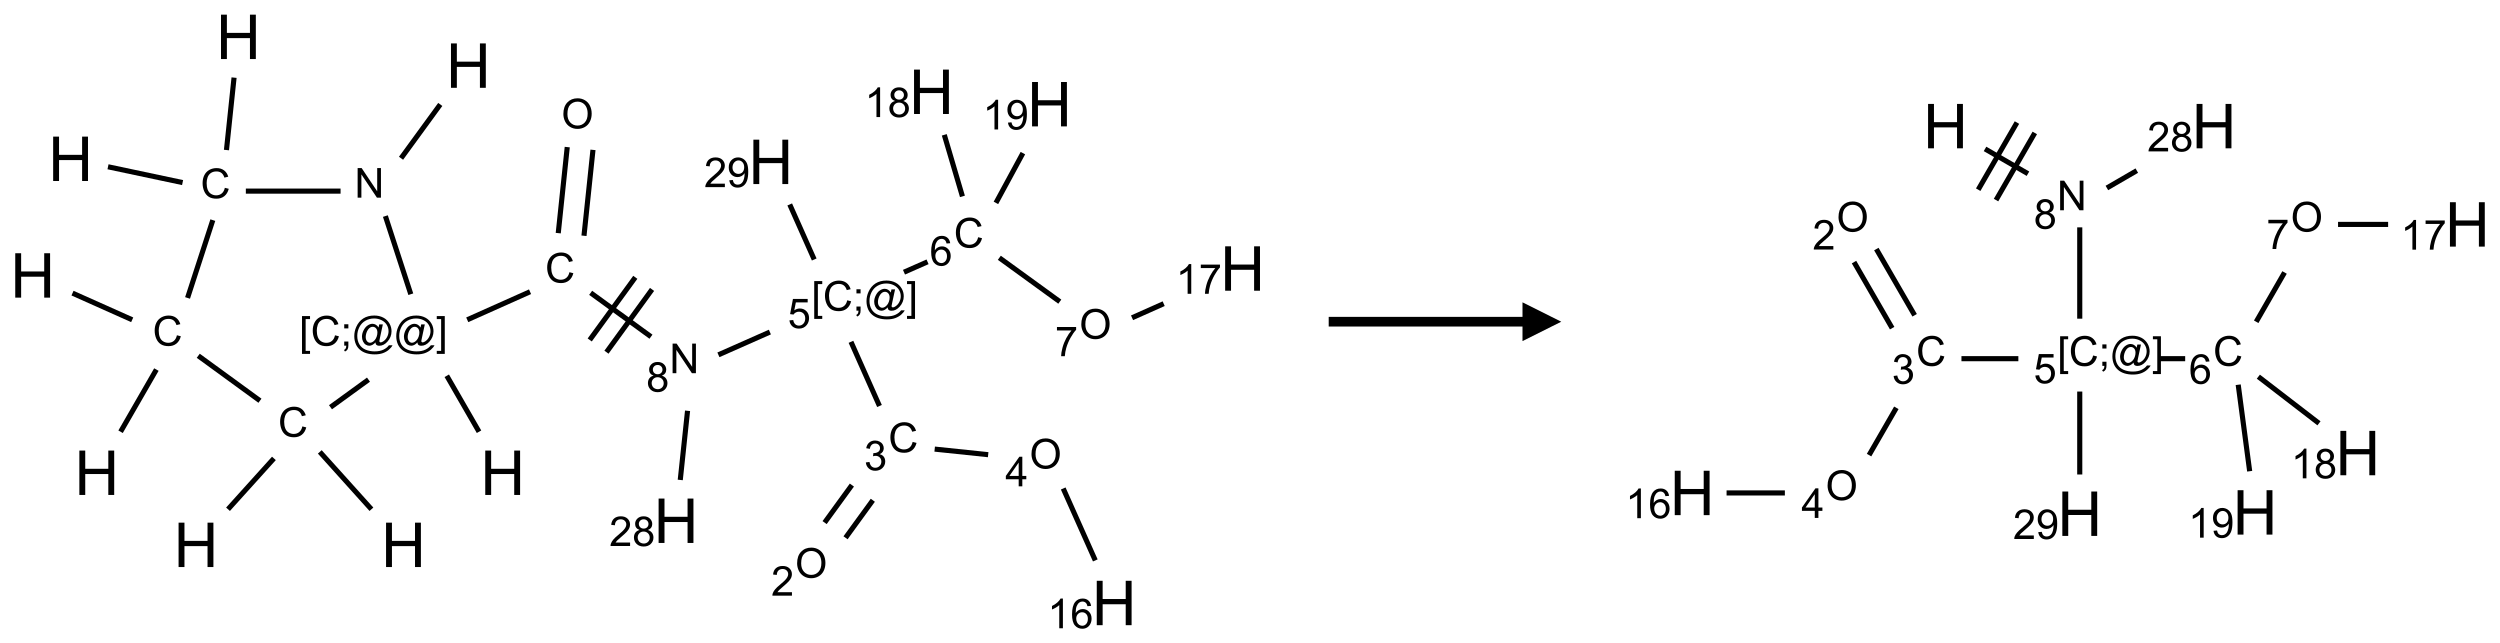 <?xml version="1.0" encoding="UTF-8"?>
<svg xmlns="http://www.w3.org/2000/svg" xmlns:xlink="http://www.w3.org/1999/xlink" width="645" height="166" viewBox="0 0 645 166">
<defs>
<g>
<g id="glyph-0-0">
<path d="M 2 0 L 2 -10 L 10 -10 L 10 0 Z M 2.25 -0.25 L 9.75 -0.25 L 9.75 -9.75 L 2.25 -9.75 Z M 2.25 -0.25 "/>
</g>
<g id="glyph-0-1">
<path d="M 1.281 0 L 1.281 -11.453 L 2.797 -11.453 L 2.797 -6.75 L 8.75 -6.75 L 8.75 -11.453 L 10.266 -11.453 L 10.266 0 L 8.75 0 L 8.75 -5.398 L 2.797 -5.398 L 2.797 0 Z M 1.281 0 "/>
</g>
<g id="glyph-1-0">
<path d="M 1.332 0 L 1.332 -6.668 L 6.668 -6.668 L 6.668 0 Z M 1.5 -0.168 L 6.5 -0.168 L 6.5 -6.5 L 1.5 -6.5 Z M 1.5 -0.168 "/>
</g>
<g id="glyph-1-1">
<path d="M 0.812 0 L 0.812 -7.637 L 1.848 -7.637 L 5.859 -1.641 L 5.859 -7.637 L 6.828 -7.637 L 6.828 0 L 5.793 0 L 1.781 -6 L 1.781 0 Z M 0.812 0 "/>
</g>
<g id="glyph-1-2">
<path d="M 6.27 -2.676 L 7.281 -2.422 C 7.07 -1.594 6.688 -0.961 6.137 -0.523 C 5.586 -0.086 4.914 0.129 4.121 0.129 C 3.297 0.129 2.629 -0.039 2.113 -0.371 C 1.598 -0.707 1.203 -1.191 0.934 -1.828 C 0.664 -2.465 0.531 -3.145 0.531 -3.875 C 0.531 -4.672 0.684 -5.363 0.988 -5.957 C 1.293 -6.547 1.723 -6.996 2.285 -7.305 C 2.844 -7.613 3.461 -7.766 4.137 -7.766 C 4.898 -7.766 5.543 -7.57 6.062 -7.184 C 6.582 -6.793 6.945 -6.246 7.152 -5.543 L 6.156 -5.309 C 5.98 -5.863 5.723 -6.266 5.387 -6.52 C 5.051 -6.773 4.625 -6.902 4.113 -6.902 C 3.527 -6.902 3.039 -6.762 2.645 -6.48 C 2.25 -6.199 1.973 -5.82 1.812 -5.348 C 1.652 -4.871 1.574 -4.383 1.574 -3.879 C 1.574 -3.23 1.668 -2.664 1.855 -2.18 C 2.047 -1.695 2.34 -1.332 2.738 -1.094 C 3.137 -0.855 3.57 -0.734 4.035 -0.734 C 4.602 -0.734 5.082 -0.898 5.473 -1.223 C 5.867 -1.551 6.133 -2.035 6.27 -2.676 Z M 6.27 -2.676 "/>
</g>
<g id="glyph-1-3">
<path d="M 0.723 2.121 L 0.723 -7.637 L 2.793 -7.637 L 2.793 -6.859 L 1.66 -6.859 L 1.66 1.344 L 2.793 1.344 L 2.793 2.121 Z M 0.723 2.121 "/>
</g>
<g id="glyph-1-4">
<path d="M 0.949 -4.465 L 0.949 -5.531 L 2.016 -5.531 L 2.016 -4.465 Z M 0.949 0 L 0.949 -1.066 L 2.016 -1.066 L 2.016 0 C 2.016 0.391 1.945 0.711 1.809 0.949 C 1.668 1.191 1.449 1.379 1.145 1.512 L 0.887 1.109 C 1.082 1.023 1.23 0.895 1.324 0.727 C 1.418 0.559 1.469 0.316 1.48 0 Z M 0.949 0 "/>
</g>
<g id="glyph-1-5">
<path d="M 6.047 -0.848 C 5.82 -0.59 5.57 -0.379 5.289 -0.223 C 5.008 -0.062 4.73 0.016 4.449 0.016 C 4.141 0.016 3.84 -0.074 3.547 -0.254 C 3.254 -0.434 3.02 -0.715 2.836 -1.09 C 2.652 -1.465 2.562 -1.875 2.562 -2.324 C 2.562 -2.875 2.703 -3.43 2.988 -3.98 C 3.27 -4.535 3.621 -4.953 4.043 -5.23 C 4.461 -5.508 4.871 -5.645 5.266 -5.645 C 5.566 -5.645 5.855 -5.566 6.129 -5.41 C 6.402 -5.25 6.641 -5.012 6.84 -4.688 L 7.016 -5.496 L 7.949 -5.496 L 7.199 -2 C 7.094 -1.516 7.043 -1.246 7.043 -1.191 C 7.043 -1.098 7.078 -1.02 7.148 -0.949 C 7.219 -0.883 7.305 -0.848 7.406 -0.848 C 7.59 -0.848 7.832 -0.953 8.129 -1.168 C 8.527 -1.445 8.84 -1.816 9.07 -2.285 C 9.301 -2.75 9.418 -3.234 9.418 -3.73 C 9.418 -4.309 9.27 -4.852 8.973 -5.355 C 8.676 -5.859 8.23 -6.262 7.645 -6.562 C 7.055 -6.863 6.406 -7.016 5.691 -7.016 C 4.879 -7.016 4.137 -6.824 3.465 -6.445 C 2.793 -6.066 2.273 -5.52 1.902 -4.809 C 1.535 -4.098 1.348 -3.34 1.348 -2.527 C 1.348 -1.676 1.535 -0.941 1.902 -0.328 C 2.273 0.285 2.809 0.742 3.508 1.035 C 4.207 1.328 4.984 1.473 5.832 1.473 C 6.742 1.473 7.504 1.32 8.121 1.016 C 8.734 0.711 9.195 0.34 9.5 -0.098 L 10.441 -0.098 C 10.266 0.266 9.961 0.637 9.531 1.016 C 9.102 1.395 8.59 1.695 7.996 1.914 C 7.402 2.133 6.688 2.246 5.848 2.246 C 5.078 2.246 4.367 2.145 3.715 1.949 C 3.066 1.75 2.512 1.453 2.051 1.055 C 1.594 0.656 1.25 0.199 1.016 -0.316 C 0.723 -0.973 0.578 -1.684 0.578 -2.441 C 0.578 -3.289 0.75 -4.098 1.098 -4.863 C 1.523 -5.805 2.125 -6.527 2.902 -7.027 C 3.684 -7.527 4.629 -7.777 5.738 -7.777 C 6.602 -7.777 7.375 -7.602 8.059 -7.246 C 8.746 -6.895 9.285 -6.371 9.684 -5.672 C 10.02 -5.07 10.188 -4.418 10.188 -3.715 C 10.188 -2.707 9.832 -1.812 9.125 -1.031 C 8.492 -0.328 7.801 0.02 7.051 0.02 C 6.812 0.02 6.617 -0.016 6.473 -0.09 C 6.324 -0.16 6.215 -0.266 6.145 -0.402 C 6.102 -0.488 6.066 -0.637 6.047 -0.848 Z M 3.527 -2.262 C 3.527 -1.785 3.641 -1.414 3.863 -1.152 C 4.09 -0.887 4.348 -0.754 4.641 -0.754 C 4.836 -0.754 5.039 -0.812 5.254 -0.93 C 5.469 -1.047 5.676 -1.219 5.871 -1.449 C 6.066 -1.676 6.23 -1.969 6.355 -2.32 C 6.48 -2.672 6.543 -3.027 6.543 -3.379 C 6.543 -3.852 6.426 -4.219 6.191 -4.48 C 5.957 -4.738 5.672 -4.871 5.332 -4.871 C 5.109 -4.871 4.902 -4.812 4.707 -4.699 C 4.512 -4.586 4.32 -4.406 4.137 -4.156 C 3.953 -3.906 3.805 -3.602 3.691 -3.246 C 3.582 -2.887 3.527 -2.559 3.527 -2.262 Z M 3.527 -2.262 "/>
</g>
<g id="glyph-1-6">
<path d="M 2.27 2.121 L 0.203 2.121 L 0.203 1.344 L 1.332 1.344 L 1.332 -6.859 L 0.203 -6.859 L 0.203 -7.637 L 2.27 -7.637 Z M 2.27 2.121 "/>
</g>
<g id="glyph-1-7">
<path d="M 0.516 -3.719 C 0.516 -4.984 0.855 -5.977 1.535 -6.695 C 2.215 -7.414 3.094 -7.77 4.172 -7.77 C 4.875 -7.77 5.512 -7.602 6.078 -7.266 C 6.645 -6.93 7.074 -6.461 7.371 -5.855 C 7.668 -5.254 7.816 -4.57 7.816 -3.809 C 7.816 -3.035 7.66 -2.34 7.348 -1.73 C 7.035 -1.117 6.594 -0.656 6.02 -0.34 C 5.449 -0.027 4.828 0.129 4.168 0.129 C 3.449 0.129 2.805 -0.043 2.238 -0.391 C 1.672 -0.738 1.246 -1.211 0.953 -1.812 C 0.66 -2.414 0.516 -3.047 0.516 -3.719 Z M 1.559 -3.703 C 1.559 -2.781 1.805 -2.059 2.301 -1.527 C 2.793 -1 3.414 -0.734 4.16 -0.734 C 4.922 -0.734 5.547 -1 6.039 -1.535 C 6.531 -2.07 6.777 -2.828 6.777 -3.812 C 6.777 -4.434 6.672 -4.977 6.461 -5.441 C 6.25 -5.902 5.945 -6.262 5.539 -6.52 C 5.133 -6.773 4.68 -6.902 4.176 -6.902 C 3.461 -6.902 2.848 -6.656 2.332 -6.164 C 1.816 -5.672 1.559 -4.852 1.559 -3.703 Z M 1.559 -3.703 "/>
</g>
<g id="glyph-1-8">
<path d="M 1.887 -4.141 C 1.496 -4.281 1.207 -4.484 1.02 -4.75 C 0.832 -5.016 0.738 -5.328 0.738 -5.699 C 0.738 -6.254 0.938 -6.719 1.34 -7.098 C 1.738 -7.477 2.27 -7.668 2.934 -7.668 C 3.598 -7.668 4.137 -7.473 4.543 -7.086 C 4.949 -6.699 5.152 -6.227 5.152 -5.672 C 5.152 -5.316 5.059 -5.008 4.871 -4.746 C 4.688 -4.484 4.406 -4.281 4.027 -4.141 C 4.496 -3.988 4.852 -3.742 5.098 -3.402 C 5.34 -3.062 5.465 -2.656 5.465 -2.184 C 5.465 -1.531 5.234 -0.98 4.77 -0.535 C 4.309 -0.09 3.703 0.129 2.949 0.129 C 2.195 0.129 1.586 -0.094 1.125 -0.539 C 0.664 -0.984 0.434 -1.543 0.434 -2.207 C 0.434 -2.703 0.559 -3.121 0.809 -3.457 C 1.062 -3.793 1.422 -4.02 1.887 -4.141 Z M 1.699 -5.73 C 1.699 -5.367 1.812 -5.074 2.047 -4.844 C 2.281 -4.613 2.582 -4.5 2.953 -4.5 C 3.312 -4.5 3.609 -4.613 3.84 -4.84 C 4.07 -5.066 4.188 -5.348 4.188 -5.676 C 4.188 -6.02 4.07 -6.309 3.832 -6.543 C 3.594 -6.777 3.297 -6.895 2.941 -6.895 C 2.586 -6.895 2.289 -6.781 2.051 -6.551 C 1.816 -6.324 1.699 -6.047 1.699 -5.73 Z M 1.395 -2.203 C 1.395 -1.938 1.461 -1.676 1.586 -1.426 C 1.711 -1.176 1.902 -0.984 2.152 -0.848 C 2.402 -0.711 2.672 -0.641 2.957 -0.641 C 3.406 -0.641 3.777 -0.785 4.066 -1.074 C 4.359 -1.363 4.504 -1.727 4.504 -2.172 C 4.504 -2.625 4.355 -2.996 4.055 -3.293 C 3.754 -3.586 3.379 -3.734 2.926 -3.734 C 2.484 -3.734 2.121 -3.59 1.832 -3.297 C 1.543 -3.004 1.395 -2.641 1.395 -2.203 Z M 1.395 -2.203 "/>
</g>
<g id="glyph-1-9">
<path d="M 0.441 -2 L 1.426 -2.082 C 1.5 -1.605 1.668 -1.242 1.934 -1.004 C 2.199 -0.762 2.52 -0.641 2.895 -0.641 C 3.348 -0.641 3.73 -0.812 4.043 -1.152 C 4.355 -1.492 4.512 -1.941 4.512 -2.504 C 4.512 -3.039 4.359 -3.461 4.059 -3.77 C 3.758 -4.078 3.367 -4.234 2.879 -4.234 C 2.578 -4.234 2.305 -4.164 2.062 -4.027 C 1.82 -3.891 1.629 -3.715 1.488 -3.496 L 0.609 -3.609 L 1.348 -7.531 L 5.145 -7.531 L 5.145 -6.637 L 2.098 -6.637 L 1.688 -4.582 C 2.145 -4.902 2.625 -5.062 3.129 -5.062 C 3.797 -5.062 4.359 -4.832 4.816 -4.371 C 5.277 -3.91 5.504 -3.312 5.504 -2.59 C 5.504 -1.898 5.305 -1.301 4.902 -0.797 C 4.41 -0.18 3.742 0.129 2.895 0.129 C 2.199 0.129 1.633 -0.062 1.195 -0.453 C 0.758 -0.844 0.504 -1.359 0.441 -2 Z M 0.441 -2 "/>
</g>
<g id="glyph-1-10">
<path d="M 0.449 -2.016 L 1.387 -2.141 C 1.492 -1.609 1.676 -1.227 1.934 -0.992 C 2.191 -0.758 2.508 -0.641 2.879 -0.641 C 3.32 -0.641 3.695 -0.793 3.996 -1.098 C 4.301 -1.402 4.453 -1.781 4.453 -2.234 C 4.453 -2.664 4.312 -3.02 4.031 -3.301 C 3.75 -3.578 3.391 -3.719 2.957 -3.719 C 2.781 -3.719 2.562 -3.684 2.297 -3.613 L 2.402 -4.438 C 2.465 -4.43 2.516 -4.426 2.551 -4.426 C 2.949 -4.426 3.312 -4.531 3.629 -4.738 C 3.949 -4.949 4.109 -5.27 4.109 -5.703 C 4.109 -6.047 3.992 -6.332 3.762 -6.559 C 3.527 -6.785 3.227 -6.895 2.859 -6.895 C 2.496 -6.895 2.191 -6.781 1.949 -6.551 C 1.707 -6.324 1.547 -5.98 1.48 -5.52 L 0.543 -5.688 C 0.656 -6.316 0.918 -6.805 1.324 -7.148 C 1.73 -7.492 2.234 -7.668 2.84 -7.668 C 3.254 -7.668 3.641 -7.578 3.988 -7.398 C 4.34 -7.219 4.609 -6.977 4.793 -6.668 C 4.98 -6.359 5.074 -6.031 5.074 -5.684 C 5.074 -5.352 4.984 -5.051 4.809 -4.781 C 4.629 -4.512 4.367 -4.297 4.02 -4.137 C 4.473 -4.031 4.824 -3.816 5.074 -3.488 C 5.324 -3.16 5.449 -2.75 5.449 -2.254 C 5.449 -1.59 5.203 -1.023 4.719 -0.559 C 4.234 -0.098 3.617 0.137 2.875 0.137 C 2.203 0.137 1.648 -0.062 1.207 -0.465 C 0.762 -0.863 0.512 -1.379 0.449 -2.016 Z M 0.449 -2.016 "/>
</g>
<g id="glyph-1-11">
<path d="M 5.371 -0.902 L 5.371 0 L 0.324 0 C 0.316 -0.227 0.352 -0.441 0.434 -0.652 C 0.562 -0.996 0.766 -1.332 1.051 -1.668 C 1.332 -2 1.742 -2.387 2.277 -2.824 C 3.105 -3.504 3.668 -4.043 3.957 -4.441 C 4.25 -4.84 4.395 -5.215 4.395 -5.566 C 4.395 -5.938 4.262 -6.254 3.996 -6.508 C 3.73 -6.762 3.387 -6.891 2.957 -6.891 C 2.508 -6.891 2.145 -6.754 1.875 -6.484 C 1.605 -6.215 1.469 -5.84 1.465 -5.359 L 0.5 -5.457 C 0.566 -6.176 0.812 -6.727 1.246 -7.102 C 1.676 -7.477 2.254 -7.668 2.98 -7.668 C 3.711 -7.668 4.293 -7.465 4.719 -7.059 C 5.145 -6.652 5.359 -6.148 5.359 -5.547 C 5.359 -5.242 5.297 -4.941 5.172 -4.645 C 5.047 -4.352 4.84 -4.039 4.551 -3.715 C 4.262 -3.387 3.777 -2.938 3.105 -2.371 C 2.543 -1.898 2.18 -1.578 2.02 -1.41 C 1.859 -1.242 1.73 -1.07 1.625 -0.902 Z M 5.371 -0.902 "/>
</g>
<g id="glyph-1-12">
<path d="M 3.449 0 L 3.449 -1.828 L 0.137 -1.828 L 0.137 -2.688 L 3.621 -7.637 L 4.387 -7.637 L 4.387 -2.688 L 5.418 -2.688 L 5.418 -1.828 L 4.387 -1.828 L 4.387 0 Z M 3.449 -2.688 L 3.449 -6.129 L 1.059 -2.688 Z M 3.449 -2.688 "/>
</g>
<g id="glyph-1-13">
<path d="M 3.973 0 L 3.035 0 L 3.035 -5.973 C 2.809 -5.758 2.516 -5.543 2.148 -5.328 C 1.781 -5.113 1.453 -4.953 1.16 -4.844 L 1.16 -5.75 C 1.684 -5.996 2.145 -6.297 2.535 -6.645 C 2.93 -6.996 3.207 -7.336 3.371 -7.668 L 3.973 -7.668 Z M 3.973 0 "/>
</g>
<g id="glyph-1-14">
<path d="M 5.309 -5.766 L 4.375 -5.691 C 4.293 -6.059 4.172 -6.328 4.02 -6.496 C 3.766 -6.762 3.453 -6.895 3.082 -6.895 C 2.785 -6.895 2.523 -6.812 2.297 -6.645 C 2 -6.43 1.77 -6.117 1.598 -5.703 C 1.43 -5.289 1.34 -4.703 1.332 -3.938 C 1.559 -4.281 1.836 -4.535 2.16 -4.703 C 2.488 -4.871 2.828 -4.953 3.188 -4.953 C 3.812 -4.953 4.344 -4.723 4.785 -4.262 C 5.223 -3.801 5.441 -3.207 5.441 -2.48 C 5.441 -2 5.34 -1.555 5.133 -1.145 C 4.926 -0.73 4.641 -0.418 4.281 -0.199 C 3.922 0.02 3.512 0.129 3.051 0.129 C 2.27 0.129 1.633 -0.156 1.141 -0.73 C 0.648 -1.305 0.402 -2.254 0.402 -3.574 C 0.402 -5.051 0.672 -6.121 1.219 -6.793 C 1.695 -7.375 2.336 -7.668 3.141 -7.668 C 3.742 -7.668 4.234 -7.5 4.617 -7.16 C 5 -6.824 5.23 -6.359 5.309 -5.766 Z M 1.48 -2.473 C 1.48 -2.152 1.547 -1.844 1.684 -1.547 C 1.82 -1.25 2.016 -1.027 2.262 -0.871 C 2.508 -0.719 2.766 -0.641 3.035 -0.641 C 3.434 -0.641 3.773 -0.801 4.059 -1.121 C 4.344 -1.441 4.484 -1.875 4.484 -2.422 C 4.484 -2.949 4.344 -3.367 4.062 -3.668 C 3.781 -3.973 3.426 -4.125 3 -4.125 C 2.578 -4.125 2.219 -3.973 1.922 -3.668 C 1.625 -3.363 1.48 -2.969 1.48 -2.473 Z M 1.48 -2.473 "/>
</g>
<g id="glyph-1-15">
<path d="M 0.504 -6.637 L 0.504 -7.535 L 5.449 -7.535 L 5.449 -6.809 C 4.961 -6.289 4.48 -5.602 4.004 -4.746 C 3.527 -3.887 3.156 -3.004 2.895 -2.098 C 2.707 -1.461 2.59 -0.762 2.535 0 L 1.574 0 C 1.582 -0.602 1.703 -1.328 1.926 -2.176 C 2.152 -3.027 2.477 -3.848 2.898 -4.637 C 3.32 -5.426 3.77 -6.094 4.246 -6.637 Z M 0.504 -6.637 "/>
</g>
<g id="glyph-1-16">
<path d="M 0.582 -1.766 L 1.484 -1.848 C 1.562 -1.426 1.707 -1.117 1.922 -0.926 C 2.137 -0.734 2.414 -0.641 2.75 -0.641 C 3.039 -0.641 3.289 -0.707 3.508 -0.84 C 3.727 -0.973 3.902 -1.148 4.043 -1.367 C 4.18 -1.586 4.297 -1.887 4.391 -2.262 C 4.484 -2.637 4.531 -3.016 4.531 -3.406 C 4.531 -3.449 4.531 -3.512 4.527 -3.594 C 4.34 -3.297 4.082 -3.055 3.758 -2.867 C 3.434 -2.68 3.082 -2.59 2.703 -2.59 C 2.07 -2.59 1.535 -2.816 1.098 -3.277 C 0.66 -3.734 0.441 -4.34 0.441 -5.09 C 0.441 -5.863 0.672 -6.484 1.129 -6.957 C 1.586 -7.43 2.156 -7.668 2.844 -7.668 C 3.34 -7.668 3.793 -7.531 4.207 -7.266 C 4.617 -7 4.93 -6.617 5.145 -6.121 C 5.355 -5.629 5.465 -4.91 5.465 -3.973 C 5.465 -2.996 5.359 -2.223 5.145 -1.645 C 4.934 -1.066 4.617 -0.625 4.199 -0.324 C 3.781 -0.02 3.293 0.129 2.73 0.129 C 2.133 0.129 1.645 -0.035 1.266 -0.367 C 0.887 -0.699 0.66 -1.164 0.582 -1.766 Z M 4.422 -5.137 C 4.422 -5.676 4.277 -6.102 3.992 -6.418 C 3.707 -6.734 3.359 -6.891 2.957 -6.891 C 2.543 -6.891 2.18 -6.719 1.871 -6.379 C 1.562 -6.039 1.406 -5.598 1.406 -5.059 C 1.406 -4.57 1.555 -4.176 1.848 -3.871 C 2.141 -3.566 2.5 -3.418 2.934 -3.418 C 3.367 -3.418 3.723 -3.57 4.004 -3.871 C 4.281 -4.176 4.422 -4.598 4.422 -5.137 Z M 4.422 -5.137 "/>
</g>
</g>
</defs>
<path fill="none" stroke-width="0.033" stroke-linecap="butt" stroke-linejoin="miter" stroke="rgb(0%, 0%, 0%)" stroke-opacity="1" stroke-miterlimit="10" d="M 2.629 0.436 L 2.376 0.783 " transform="matrix(40, 0, 0, 40, 8.428, 9.508)"/>
<path fill="none" stroke-width="0.033" stroke-linecap="butt" stroke-linejoin="miter" stroke="rgb(0%, 0%, 0%)" stroke-opacity="1" stroke-miterlimit="10" d="M 1.986 0.995 L 1.375 0.995 " transform="matrix(40, 0, 0, 40, 8.428, 9.508)"/>
<path fill="none" stroke-width="0.033" stroke-linecap="butt" stroke-linejoin="miter" stroke="rgb(0%, 0%, 0%)" stroke-opacity="1" stroke-miterlimit="10" d="M 1.25 0.73 L 1.299 0.263 " transform="matrix(40, 0, 0, 40, 8.428, 9.508)"/>
<path fill="none" stroke-width="0.033" stroke-linecap="butt" stroke-linejoin="miter" stroke="rgb(0%, 0%, 0%)" stroke-opacity="1" stroke-miterlimit="10" d="M 0.967 0.94 L 0.486 0.838 " transform="matrix(40, 0, 0, 40, 8.428, 9.508)"/>
<path fill="none" stroke-width="0.033" stroke-linecap="butt" stroke-linejoin="miter" stroke="rgb(0%, 0%, 0%)" stroke-opacity="1" stroke-miterlimit="10" d="M 1.162 1.182 L 0.999 1.684 " transform="matrix(40, 0, 0, 40, 8.428, 9.508)"/>
<path fill="none" stroke-width="0.033" stroke-linecap="butt" stroke-linejoin="miter" stroke="rgb(0%, 0%, 0%)" stroke-opacity="1" stroke-miterlimit="10" d="M 0.642 1.825 L 0.257 1.653 " transform="matrix(40, 0, 0, 40, 8.428, 9.508)"/>
<path fill="none" stroke-width="0.033" stroke-linecap="butt" stroke-linejoin="miter" stroke="rgb(0%, 0%, 0%)" stroke-opacity="1" stroke-miterlimit="10" d="M 0.798 2.146 L 0.567 2.547 " transform="matrix(40, 0, 0, 40, 8.428, 9.508)"/>
<path fill="none" stroke-width="0.033" stroke-linecap="butt" stroke-linejoin="miter" stroke="rgb(0%, 0%, 0%)" stroke-opacity="1" stroke-miterlimit="10" d="M 1.068 2.057 L 1.466 2.347 " transform="matrix(40, 0, 0, 40, 8.428, 9.508)"/>
<path fill="none" stroke-width="0.033" stroke-linecap="butt" stroke-linejoin="miter" stroke="rgb(0%, 0%, 0%)" stroke-opacity="1" stroke-miterlimit="10" d="M 1.556 2.719 L 1.26 3.047 " transform="matrix(40, 0, 0, 40, 8.428, 9.508)"/>
<path fill="none" stroke-width="0.033" stroke-linecap="butt" stroke-linejoin="miter" stroke="rgb(0%, 0%, 0%)" stroke-opacity="1" stroke-miterlimit="10" d="M 1.852 2.677 L 2.185 3.047 " transform="matrix(40, 0, 0, 40, 8.428, 9.508)"/>
<path fill="none" stroke-width="0.033" stroke-linecap="butt" stroke-linejoin="miter" stroke="rgb(0%, 0%, 0%)" stroke-opacity="1" stroke-miterlimit="10" d="M 1.921 2.389 L 2.166 2.211 " transform="matrix(40, 0, 0, 40, 8.428, 9.508)"/>
<path fill="none" stroke-width="0.033" stroke-linecap="butt" stroke-linejoin="miter" stroke="rgb(0%, 0%, 0%)" stroke-opacity="1" stroke-miterlimit="10" d="M 2.439 1.66 L 2.275 1.156 " transform="matrix(40, 0, 0, 40, 8.428, 9.508)"/>
<path fill="none" stroke-width="0.033" stroke-linecap="butt" stroke-linejoin="miter" stroke="rgb(0%, 0%, 0%)" stroke-opacity="1" stroke-miterlimit="10" d="M 2.671 2.186 L 2.879 2.547 " transform="matrix(40, 0, 0, 40, 8.428, 9.508)"/>
<path fill="none" stroke-width="0.033" stroke-linecap="butt" stroke-linejoin="miter" stroke="rgb(0%, 0%, 0%)" stroke-opacity="1" stroke-miterlimit="10" d="M 2.803 1.825 L 3.208 1.644 " transform="matrix(40, 0, 0, 40, 8.428, 9.508)"/>
<path fill="none" stroke-width="0.033" stroke-linecap="butt" stroke-linejoin="miter" stroke="rgb(0%, 0%, 0%)" stroke-opacity="1" stroke-miterlimit="10" d="M 3.556 1.283 L 3.614 0.729 " transform="matrix(40, 0, 0, 40, 8.428, 9.508)"/>
<path fill="none" stroke-width="0.033" stroke-linecap="butt" stroke-linejoin="miter" stroke="rgb(0%, 0%, 0%)" stroke-opacity="1" stroke-miterlimit="10" d="M 3.39 1.266 L 3.448 0.711 " transform="matrix(40, 0, 0, 40, 8.428, 9.508)"/>
<path fill="none" stroke-width="0.033" stroke-linecap="butt" stroke-linejoin="miter" stroke="rgb(0%, 0%, 0%)" stroke-opacity="1" stroke-miterlimit="10" d="M 3.599 1.651 L 3.988 1.934 " transform="matrix(40, 0, 0, 40, 8.428, 9.508)"/>
<path fill="none" stroke-width="0.033" stroke-linecap="butt" stroke-linejoin="miter" stroke="rgb(0%, 0%, 0%)" stroke-opacity="1" stroke-miterlimit="10" d="M 3.701 2.034 L 3.995 1.629 " transform="matrix(40, 0, 0, 40, 8.428, 9.508)"/>
<path fill="none" stroke-width="0.033" stroke-linecap="butt" stroke-linejoin="miter" stroke="rgb(0%, 0%, 0%)" stroke-opacity="1" stroke-miterlimit="10" d="M 3.593 1.955 L 3.887 1.551 " transform="matrix(40, 0, 0, 40, 8.428, 9.508)"/>
<path fill="none" stroke-width="0.033" stroke-linecap="butt" stroke-linejoin="miter" stroke="rgb(0%, 0%, 0%)" stroke-opacity="1" stroke-miterlimit="10" d="M 4.423 2.051 L 4.755 1.904 " transform="matrix(40, 0, 0, 40, 8.428, 9.508)"/>
<path fill="none" stroke-width="0.033" stroke-linecap="butt" stroke-linejoin="miter" stroke="rgb(0%, 0%, 0%)" stroke-opacity="1" stroke-miterlimit="10" d="M 5.278 1.967 L 5.462 2.381 " transform="matrix(40, 0, 0, 40, 8.428, 9.508)"/>
<path fill="none" stroke-width="0.033" stroke-linecap="butt" stroke-linejoin="miter" stroke="rgb(0%, 0%, 0%)" stroke-opacity="1" stroke-miterlimit="10" d="M 5.284 2.891 L 5.108 3.133 " transform="matrix(40, 0, 0, 40, 8.428, 9.508)"/>
<path fill="none" stroke-width="0.033" stroke-linecap="butt" stroke-linejoin="miter" stroke="rgb(0%, 0%, 0%)" stroke-opacity="1" stroke-miterlimit="10" d="M 5.419 2.989 L 5.243 3.231 " transform="matrix(40, 0, 0, 40, 8.428, 9.508)"/>
<path fill="none" stroke-width="0.033" stroke-linecap="butt" stroke-linejoin="miter" stroke="rgb(0%, 0%, 0%)" stroke-opacity="1" stroke-miterlimit="10" d="M 5.818 2.659 L 6.163 2.695 " transform="matrix(40, 0, 0, 40, 8.428, 9.508)"/>
<path fill="none" stroke-width="0.033" stroke-linecap="butt" stroke-linejoin="miter" stroke="rgb(0%, 0%, 0%)" stroke-opacity="1" stroke-miterlimit="10" d="M 6.647 2.913 L 6.854 3.377 " transform="matrix(40, 0, 0, 40, 8.428, 9.508)"/>
<path fill="none" stroke-width="0.033" stroke-linecap="butt" stroke-linejoin="miter" stroke="rgb(0%, 0%, 0%)" stroke-opacity="1" stroke-miterlimit="10" d="M 5.62 1.518 L 5.772 1.451 " transform="matrix(40, 0, 0, 40, 8.428, 9.508)"/>
<path fill="none" stroke-width="0.033" stroke-linecap="butt" stroke-linejoin="miter" stroke="rgb(0%, 0%, 0%)" stroke-opacity="1" stroke-miterlimit="10" d="M 6.235 1.425 L 6.625 1.708 " transform="matrix(40, 0, 0, 40, 8.428, 9.508)"/>
<path fill="none" stroke-width="0.033" stroke-linecap="butt" stroke-linejoin="miter" stroke="rgb(0%, 0%, 0%)" stroke-opacity="1" stroke-miterlimit="10" d="M 7.091 1.812 L 7.295 1.721 " transform="matrix(40, 0, 0, 40, 8.428, 9.508)"/>
<path fill="none" stroke-width="0.033" stroke-linecap="butt" stroke-linejoin="miter" stroke="rgb(0%, 0%, 0%)" stroke-opacity="1" stroke-miterlimit="10" d="M 5.997 1.029 L 5.88 0.632 " transform="matrix(40, 0, 0, 40, 8.428, 9.508)"/>
<path fill="none" stroke-width="0.033" stroke-linecap="butt" stroke-linejoin="miter" stroke="rgb(0%, 0%, 0%)" stroke-opacity="1" stroke-miterlimit="10" d="M 6.213 1.071 L 6.387 0.75 " transform="matrix(40, 0, 0, 40, 8.428, 9.508)"/>
<path fill="none" stroke-width="0.033" stroke-linecap="butt" stroke-linejoin="miter" stroke="rgb(0%, 0%, 0%)" stroke-opacity="1" stroke-miterlimit="10" d="M 5.041 1.436 L 4.883 1.081 " transform="matrix(40, 0, 0, 40, 8.428, 9.508)"/>
<path fill="none" stroke-width="0.033" stroke-linecap="butt" stroke-linejoin="miter" stroke="rgb(0%, 0%, 0%)" stroke-opacity="1" stroke-miterlimit="10" d="M 4.224 2.412 L 4.177 2.858 " transform="matrix(40, 0, 0, 40, 8.428, 9.508)"/>
<g fill="rgb(0%, 0%, 0%)" fill-opacity="1">
<use xlink:href="#glyph-0-1" x="115.07" y="22.656"/>
</g>
<g fill="rgb(0%, 0%, 0%)" fill-opacity="1">
<use xlink:href="#glyph-1-1" x="91.457" y="51"/>
</g>
<g fill="rgb(0%, 0%, 0%)" fill-opacity="1">
<use xlink:href="#glyph-1-2" x="51.738" y="51.133"/>
</g>
<g fill="rgb(0%, 0%, 0%)" fill-opacity="1">
<use xlink:href="#glyph-0-1" x="55.738" y="15.234"/>
</g>
<g fill="rgb(0%, 0%, 0%)" fill-opacity="1">
<use xlink:href="#glyph-0-1" x="12.434" y="46.699"/>
</g>
<g fill="rgb(0%, 0%, 0%)" fill-opacity="1">
<use xlink:href="#glyph-1-2" x="39.375" y="89.176"/>
</g>
<g fill="rgb(0%, 0%, 0%)" fill-opacity="1">
<use xlink:href="#glyph-0-1" x="2.656" y="76.789"/>
</g>
<g fill="rgb(0%, 0%, 0%)" fill-opacity="1">
<use xlink:href="#glyph-0-1" x="19.195" y="127.699"/>
</g>
<g fill="rgb(0%, 0%, 0%)" fill-opacity="1">
<use xlink:href="#glyph-1-2" x="71.738" y="112.688"/>
</g>
<g fill="rgb(0%, 0%, 0%)" fill-opacity="1">
<use xlink:href="#glyph-0-1" x="44.793" y="146.297"/>
</g>
<g fill="rgb(0%, 0%, 0%)" fill-opacity="1">
<use xlink:href="#glyph-0-1" x="98.324" y="146.297"/>
</g>
<g fill="rgb(0%, 0%, 0%)" fill-opacity="1">
<use xlink:href="#glyph-1-3" x="77.195" y="89.184"/>
<use xlink:href="#glyph-1-2" x="80.159" y="89.184"/>
<use xlink:href="#glyph-1-4" x="87.862" y="89.184"/>
<use xlink:href="#glyph-1-5" x="90.826" y="89.184"/>
<use xlink:href="#glyph-1-5" x="101.654" y="89.184"/>
<use xlink:href="#glyph-1-6" x="112.482" y="89.184"/>
</g>
<g fill="rgb(0%, 0%, 0%)" fill-opacity="1">
<use xlink:href="#glyph-0-1" x="123.918" y="127.699"/>
</g>
<g fill="rgb(0%, 0%, 0%)" fill-opacity="1">
<use xlink:href="#glyph-1-2" x="140.641" y="72.906"/>
</g>
<g fill="rgb(0%, 0%, 0%)" fill-opacity="1">
<use xlink:href="#glyph-1-7" x="144.836" y="33.129"/>
</g>
<g fill="rgb(0%, 0%, 0%)" fill-opacity="1">
<use xlink:href="#glyph-1-1" x="172.719" y="96.285"/>
</g>
<g fill="rgb(0%, 0%, 0%)" fill-opacity="1">
<use xlink:href="#glyph-1-8" x="166.734" y="101.055"/>
</g>
<g fill="rgb(0%, 0%, 0%)" fill-opacity="1">
<use xlink:href="#glyph-1-3" x="209.348" y="80.156"/>
<use xlink:href="#glyph-1-2" x="212.311" y="80.156"/>
<use xlink:href="#glyph-1-4" x="220.014" y="80.156"/>
<use xlink:href="#glyph-1-5" x="222.978" y="80.156"/>
<use xlink:href="#glyph-1-6" x="233.806" y="80.156"/>
</g>
<g fill="rgb(0%, 0%, 0%)" fill-opacity="1">
<use xlink:href="#glyph-1-9" x="203.234" y="84.652"/>
</g>
<g fill="rgb(0%, 0%, 0%)" fill-opacity="1">
<use xlink:href="#glyph-1-2" x="229.188" y="116.691"/>
</g>
<g fill="rgb(0%, 0%, 0%)" fill-opacity="1">
<use xlink:href="#glyph-1-10" x="222.938" y="121.324"/>
</g>
<g fill="rgb(0%, 0%, 0%)" fill-opacity="1">
<use xlink:href="#glyph-1-7" x="205.141" y="149.055"/>
</g>
<g fill="rgb(0%, 0%, 0%)" fill-opacity="1">
<use xlink:href="#glyph-1-11" x="198.953" y="153.688"/>
</g>
<g fill="rgb(0%, 0%, 0%)" fill-opacity="1">
<use xlink:href="#glyph-1-7" x="265.609" y="120.875"/>
</g>
<g fill="rgb(0%, 0%, 0%)" fill-opacity="1">
<use xlink:href="#glyph-1-12" x="259.371" y="125.477"/>
</g>
<g fill="rgb(0%, 0%, 0%)" fill-opacity="1">
<use xlink:href="#glyph-0-1" x="281.684" y="161.297"/>
</g>
<g fill="rgb(0%, 0%, 0%)" fill-opacity="1">
<use xlink:href="#glyph-1-13" x="270.254" y="162.09"/>
<use xlink:href="#glyph-1-14" x="276.186" y="162.09"/>
</g>
<g fill="rgb(0%, 0%, 0%)" fill-opacity="1">
<use xlink:href="#glyph-1-2" x="246.086" y="63.879"/>
</g>
<g fill="rgb(0%, 0%, 0%)" fill-opacity="1">
<use xlink:href="#glyph-1-14" x="239.84" y="68.516"/>
</g>
<g fill="rgb(0%, 0%, 0%)" fill-opacity="1">
<use xlink:href="#glyph-1-7" x="278.461" y="87.395"/>
</g>
<g fill="rgb(0%, 0%, 0%)" fill-opacity="1">
<use xlink:href="#glyph-1-15" x="272.191" y="91.898"/>
</g>
<g fill="rgb(0%, 0%, 0%)" fill-opacity="1">
<use xlink:href="#glyph-0-1" x="314.809" y="75.004"/>
</g>
<g fill="rgb(0%, 0%, 0%)" fill-opacity="1">
<use xlink:href="#glyph-1-13" x="303.371" y="75.797"/>
<use xlink:href="#glyph-1-15" x="309.303" y="75.797"/>
</g>
<g fill="rgb(0%, 0%, 0%)" fill-opacity="1">
<use xlink:href="#glyph-0-1" x="234.543" y="29.41"/>
</g>
<g fill="rgb(0%, 0%, 0%)" fill-opacity="1">
<use xlink:href="#glyph-1-13" x="223.094" y="30.199"/>
<use xlink:href="#glyph-1-8" x="229.026" y="30.199"/>
</g>
<g fill="rgb(0%, 0%, 0%)" fill-opacity="1">
<use xlink:href="#glyph-0-1" x="264.992" y="32.609"/>
</g>
<g fill="rgb(0%, 0%, 0%)" fill-opacity="1">
<use xlink:href="#glyph-1-13" x="253.539" y="33.402"/>
<use xlink:href="#glyph-1-16" x="259.471" y="33.402"/>
</g>
<g fill="rgb(0%, 0%, 0%)" fill-opacity="1">
<use xlink:href="#glyph-0-1" x="193.094" y="47.488"/>
</g>
<g fill="rgb(0%, 0%, 0%)" fill-opacity="1">
<use xlink:href="#glyph-1-11" x="181.645" y="48.281"/>
<use xlink:href="#glyph-1-16" x="187.577" y="48.281"/>
</g>
<g fill="rgb(0%, 0%, 0%)" fill-opacity="1">
<use xlink:href="#glyph-0-1" x="168.641" y="140.082"/>
</g>
<g fill="rgb(0%, 0%, 0%)" fill-opacity="1">
<use xlink:href="#glyph-1-11" x="157.191" y="140.875"/>
<use xlink:href="#glyph-1-8" x="163.124" y="140.875"/>
</g>
<path fill-rule="nonzero" fill="rgb(0%, 0%, 0%)" fill-opacity="1" d="M 342.805 84.25 L 392.805 84.25 L 392.805 88 L 402.805 83 L 392.805 78 L 392.805 81.75 L 342.805 81.75 "/>
<path fill="none" stroke-width="0.033" stroke-linecap="butt" stroke-linejoin="miter" stroke="rgb(0%, 0%, 0%)" stroke-opacity="1" stroke-miterlimit="10" d="M 1.889 0.147 L 2.166 0.307 " transform="matrix(40, 0, 0, 40, 436.576, 32.539)"/>
<path fill="none" stroke-width="0.033" stroke-linecap="butt" stroke-linejoin="miter" stroke="rgb(0%, 0%, 0%)" stroke-opacity="1" stroke-miterlimit="10" d="M 1.96 0.477 L 2.21 0.044 " transform="matrix(40, 0, 0, 40, 436.576, 32.539)"/>
<path fill="none" stroke-width="0.033" stroke-linecap="butt" stroke-linejoin="miter" stroke="rgb(0%, 0%, 0%)" stroke-opacity="1" stroke-miterlimit="10" d="M 1.845 0.41 L 2.095 -0.023 " transform="matrix(40, 0, 0, 40, 436.576, 32.539)"/>
<path fill="none" stroke-width="0.033" stroke-linecap="butt" stroke-linejoin="miter" stroke="rgb(0%, 0%, 0%)" stroke-opacity="1" stroke-miterlimit="10" d="M 2.5 0.653 L 2.5 1.242 " transform="matrix(40, 0, 0, 40, 436.576, 32.539)"/>
<path fill="none" stroke-width="0.033" stroke-linecap="butt" stroke-linejoin="miter" stroke="rgb(0%, 0%, 0%)" stroke-opacity="1" stroke-miterlimit="10" d="M 2.104 1.5 L 1.737 1.5 " transform="matrix(40, 0, 0, 40, 436.576, 32.539)"/>
<path fill="none" stroke-width="0.033" stroke-linecap="butt" stroke-linejoin="miter" stroke="rgb(0%, 0%, 0%)" stroke-opacity="1" stroke-miterlimit="10" d="M 1.435 1.22 L 1.188 0.793 " transform="matrix(40, 0, 0, 40, 436.576, 32.539)"/>
<path fill="none" stroke-width="0.033" stroke-linecap="butt" stroke-linejoin="miter" stroke="rgb(0%, 0%, 0%)" stroke-opacity="1" stroke-miterlimit="10" d="M 1.29 1.303 L 1.044 0.877 " transform="matrix(40, 0, 0, 40, 436.576, 32.539)"/>
<path fill="none" stroke-width="0.033" stroke-linecap="butt" stroke-linejoin="miter" stroke="rgb(0%, 0%, 0%)" stroke-opacity="1" stroke-miterlimit="10" d="M 1.317 1.817 L 1.141 2.122 " transform="matrix(40, 0, 0, 40, 436.576, 32.539)"/>
<path fill="none" stroke-width="0.033" stroke-linecap="butt" stroke-linejoin="miter" stroke="rgb(0%, 0%, 0%)" stroke-opacity="1" stroke-miterlimit="10" d="M 0.598 2.366 L 0.222 2.366 " transform="matrix(40, 0, 0, 40, 436.576, 32.539)"/>
<path fill="none" stroke-width="0.033" stroke-linecap="butt" stroke-linejoin="miter" stroke="rgb(0%, 0%, 0%)" stroke-opacity="1" stroke-miterlimit="10" d="M 3.013 1.5 L 3.18 1.5 " transform="matrix(40, 0, 0, 40, 436.576, 32.539)"/>
<path fill="none" stroke-width="0.033" stroke-linecap="butt" stroke-linejoin="miter" stroke="rgb(0%, 0%, 0%)" stroke-opacity="1" stroke-miterlimit="10" d="M 3.638 1.262 L 3.821 0.944 " transform="matrix(40, 0, 0, 40, 436.576, 32.539)"/>
<path fill="none" stroke-width="0.033" stroke-linecap="butt" stroke-linejoin="miter" stroke="rgb(0%, 0%, 0%)" stroke-opacity="1" stroke-miterlimit="10" d="M 4.166 0.634 L 4.489 0.634 " transform="matrix(40, 0, 0, 40, 436.576, 32.539)"/>
<path fill="none" stroke-width="0.033" stroke-linecap="butt" stroke-linejoin="miter" stroke="rgb(0%, 0%, 0%)" stroke-opacity="1" stroke-miterlimit="10" d="M 3.652 1.616 L 4.043 1.917 " transform="matrix(40, 0, 0, 40, 436.576, 32.539)"/>
<path fill="none" stroke-width="0.033" stroke-linecap="butt" stroke-linejoin="miter" stroke="rgb(0%, 0%, 0%)" stroke-opacity="1" stroke-miterlimit="10" d="M 3.522 1.668 L 3.596 2.226 " transform="matrix(40, 0, 0, 40, 436.576, 32.539)"/>
<path fill="none" stroke-width="0.033" stroke-linecap="butt" stroke-linejoin="miter" stroke="rgb(0%, 0%, 0%)" stroke-opacity="1" stroke-miterlimit="10" d="M 2.5 1.712 L 2.5 2.247 " transform="matrix(40, 0, 0, 40, 436.576, 32.539)"/>
<path fill="none" stroke-width="0.033" stroke-linecap="butt" stroke-linejoin="miter" stroke="rgb(0%, 0%, 0%)" stroke-opacity="1" stroke-miterlimit="10" d="M 2.675 0.399 L 2.868 0.287 " transform="matrix(40, 0, 0, 40, 436.576, 32.539)"/>
<g fill="rgb(0%, 0%, 0%)" fill-opacity="1">
<use xlink:href="#glyph-0-1" x="496.164" y="38.266"/>
</g>
<g fill="rgb(0%, 0%, 0%)" fill-opacity="1">
<use xlink:href="#glyph-1-1" x="530.703" y="54.25"/>
</g>
<g fill="rgb(0%, 0%, 0%)" fill-opacity="1">
<use xlink:href="#glyph-1-8" x="524.715" y="59.02"/>
</g>
<g fill="rgb(0%, 0%, 0%)" fill-opacity="1">
<use xlink:href="#glyph-1-3" x="530.789" y="94.391"/>
<use xlink:href="#glyph-1-2" x="533.753" y="94.391"/>
<use xlink:href="#glyph-1-4" x="541.456" y="94.391"/>
<use xlink:href="#glyph-1-5" x="544.419" y="94.391"/>
<use xlink:href="#glyph-1-6" x="555.247" y="94.391"/>
</g>
<g fill="rgb(0%, 0%, 0%)" fill-opacity="1">
<use xlink:href="#glyph-1-9" x="524.672" y="98.887"/>
</g>
<g fill="rgb(0%, 0%, 0%)" fill-opacity="1">
<use xlink:href="#glyph-1-2" x="494.359" y="94.383"/>
</g>
<g fill="rgb(0%, 0%, 0%)" fill-opacity="1">
<use xlink:href="#glyph-1-10" x="488.105" y="99.02"/>
</g>
<g fill="rgb(0%, 0%, 0%)" fill-opacity="1">
<use xlink:href="#glyph-1-7" x="473.82" y="59.746"/>
</g>
<g fill="rgb(0%, 0%, 0%)" fill-opacity="1">
<use xlink:href="#glyph-1-11" x="467.633" y="64.379"/>
</g>
<g fill="rgb(0%, 0%, 0%)" fill-opacity="1">
<use xlink:href="#glyph-1-7" x="471" y="129.027"/>
</g>
<g fill="rgb(0%, 0%, 0%)" fill-opacity="1">
<use xlink:href="#glyph-1-12" x="464.762" y="133.629"/>
</g>
<g fill="rgb(0%, 0%, 0%)" fill-opacity="1">
<use xlink:href="#glyph-0-1" x="430.805" y="132.906"/>
</g>
<g fill="rgb(0%, 0%, 0%)" fill-opacity="1">
<use xlink:href="#glyph-1-13" x="419.375" y="133.699"/>
<use xlink:href="#glyph-1-14" x="425.307" y="133.699"/>
</g>
<g fill="rgb(0%, 0%, 0%)" fill-opacity="1">
<use xlink:href="#glyph-1-2" x="570.984" y="94.383"/>
</g>
<g fill="rgb(0%, 0%, 0%)" fill-opacity="1">
<use xlink:href="#glyph-1-14" x="564.738" y="99.02"/>
</g>
<g fill="rgb(0%, 0%, 0%)" fill-opacity="1">
<use xlink:href="#glyph-1-7" x="591" y="59.746"/>
</g>
<g fill="rgb(0%, 0%, 0%)" fill-opacity="1">
<use xlink:href="#glyph-1-15" x="584.73" y="64.25"/>
</g>
<g fill="rgb(0%, 0%, 0%)" fill-opacity="1">
<use xlink:href="#glyph-0-1" x="630.805" y="63.625"/>
</g>
<g fill="rgb(0%, 0%, 0%)" fill-opacity="1">
<use xlink:href="#glyph-1-13" x="619.367" y="64.418"/>
<use xlink:href="#glyph-1-15" x="625.299" y="64.418"/>
</g>
<g fill="rgb(0%, 0%, 0%)" fill-opacity="1">
<use xlink:href="#glyph-0-1" x="602.539" y="122.617"/>
</g>
<g fill="rgb(0%, 0%, 0%)" fill-opacity="1">
<use xlink:href="#glyph-1-13" x="591.086" y="123.41"/>
<use xlink:href="#glyph-1-8" x="597.018" y="123.41"/>
</g>
<g fill="rgb(0%, 0%, 0%)" fill-opacity="1">
<use xlink:href="#glyph-0-1" x="576.023" y="137.926"/>
</g>
<g fill="rgb(0%, 0%, 0%)" fill-opacity="1">
<use xlink:href="#glyph-1-13" x="564.574" y="138.715"/>
<use xlink:href="#glyph-1-16" x="570.507" y="138.715"/>
</g>
<g fill="rgb(0%, 0%, 0%)" fill-opacity="1">
<use xlink:href="#glyph-0-1" x="530.805" y="138.266"/>
</g>
<g fill="rgb(0%, 0%, 0%)" fill-opacity="1">
<use xlink:href="#glyph-1-11" x="519.355" y="139.059"/>
<use xlink:href="#glyph-1-16" x="525.288" y="139.059"/>
</g>
<g fill="rgb(0%, 0%, 0%)" fill-opacity="1">
<use xlink:href="#glyph-0-1" x="565.445" y="38.266"/>
</g>
<g fill="rgb(0%, 0%, 0%)" fill-opacity="1">
<use xlink:href="#glyph-1-11" x="553.996" y="39.059"/>
<use xlink:href="#glyph-1-8" x="559.928" y="39.059"/>
</g>
</svg>
